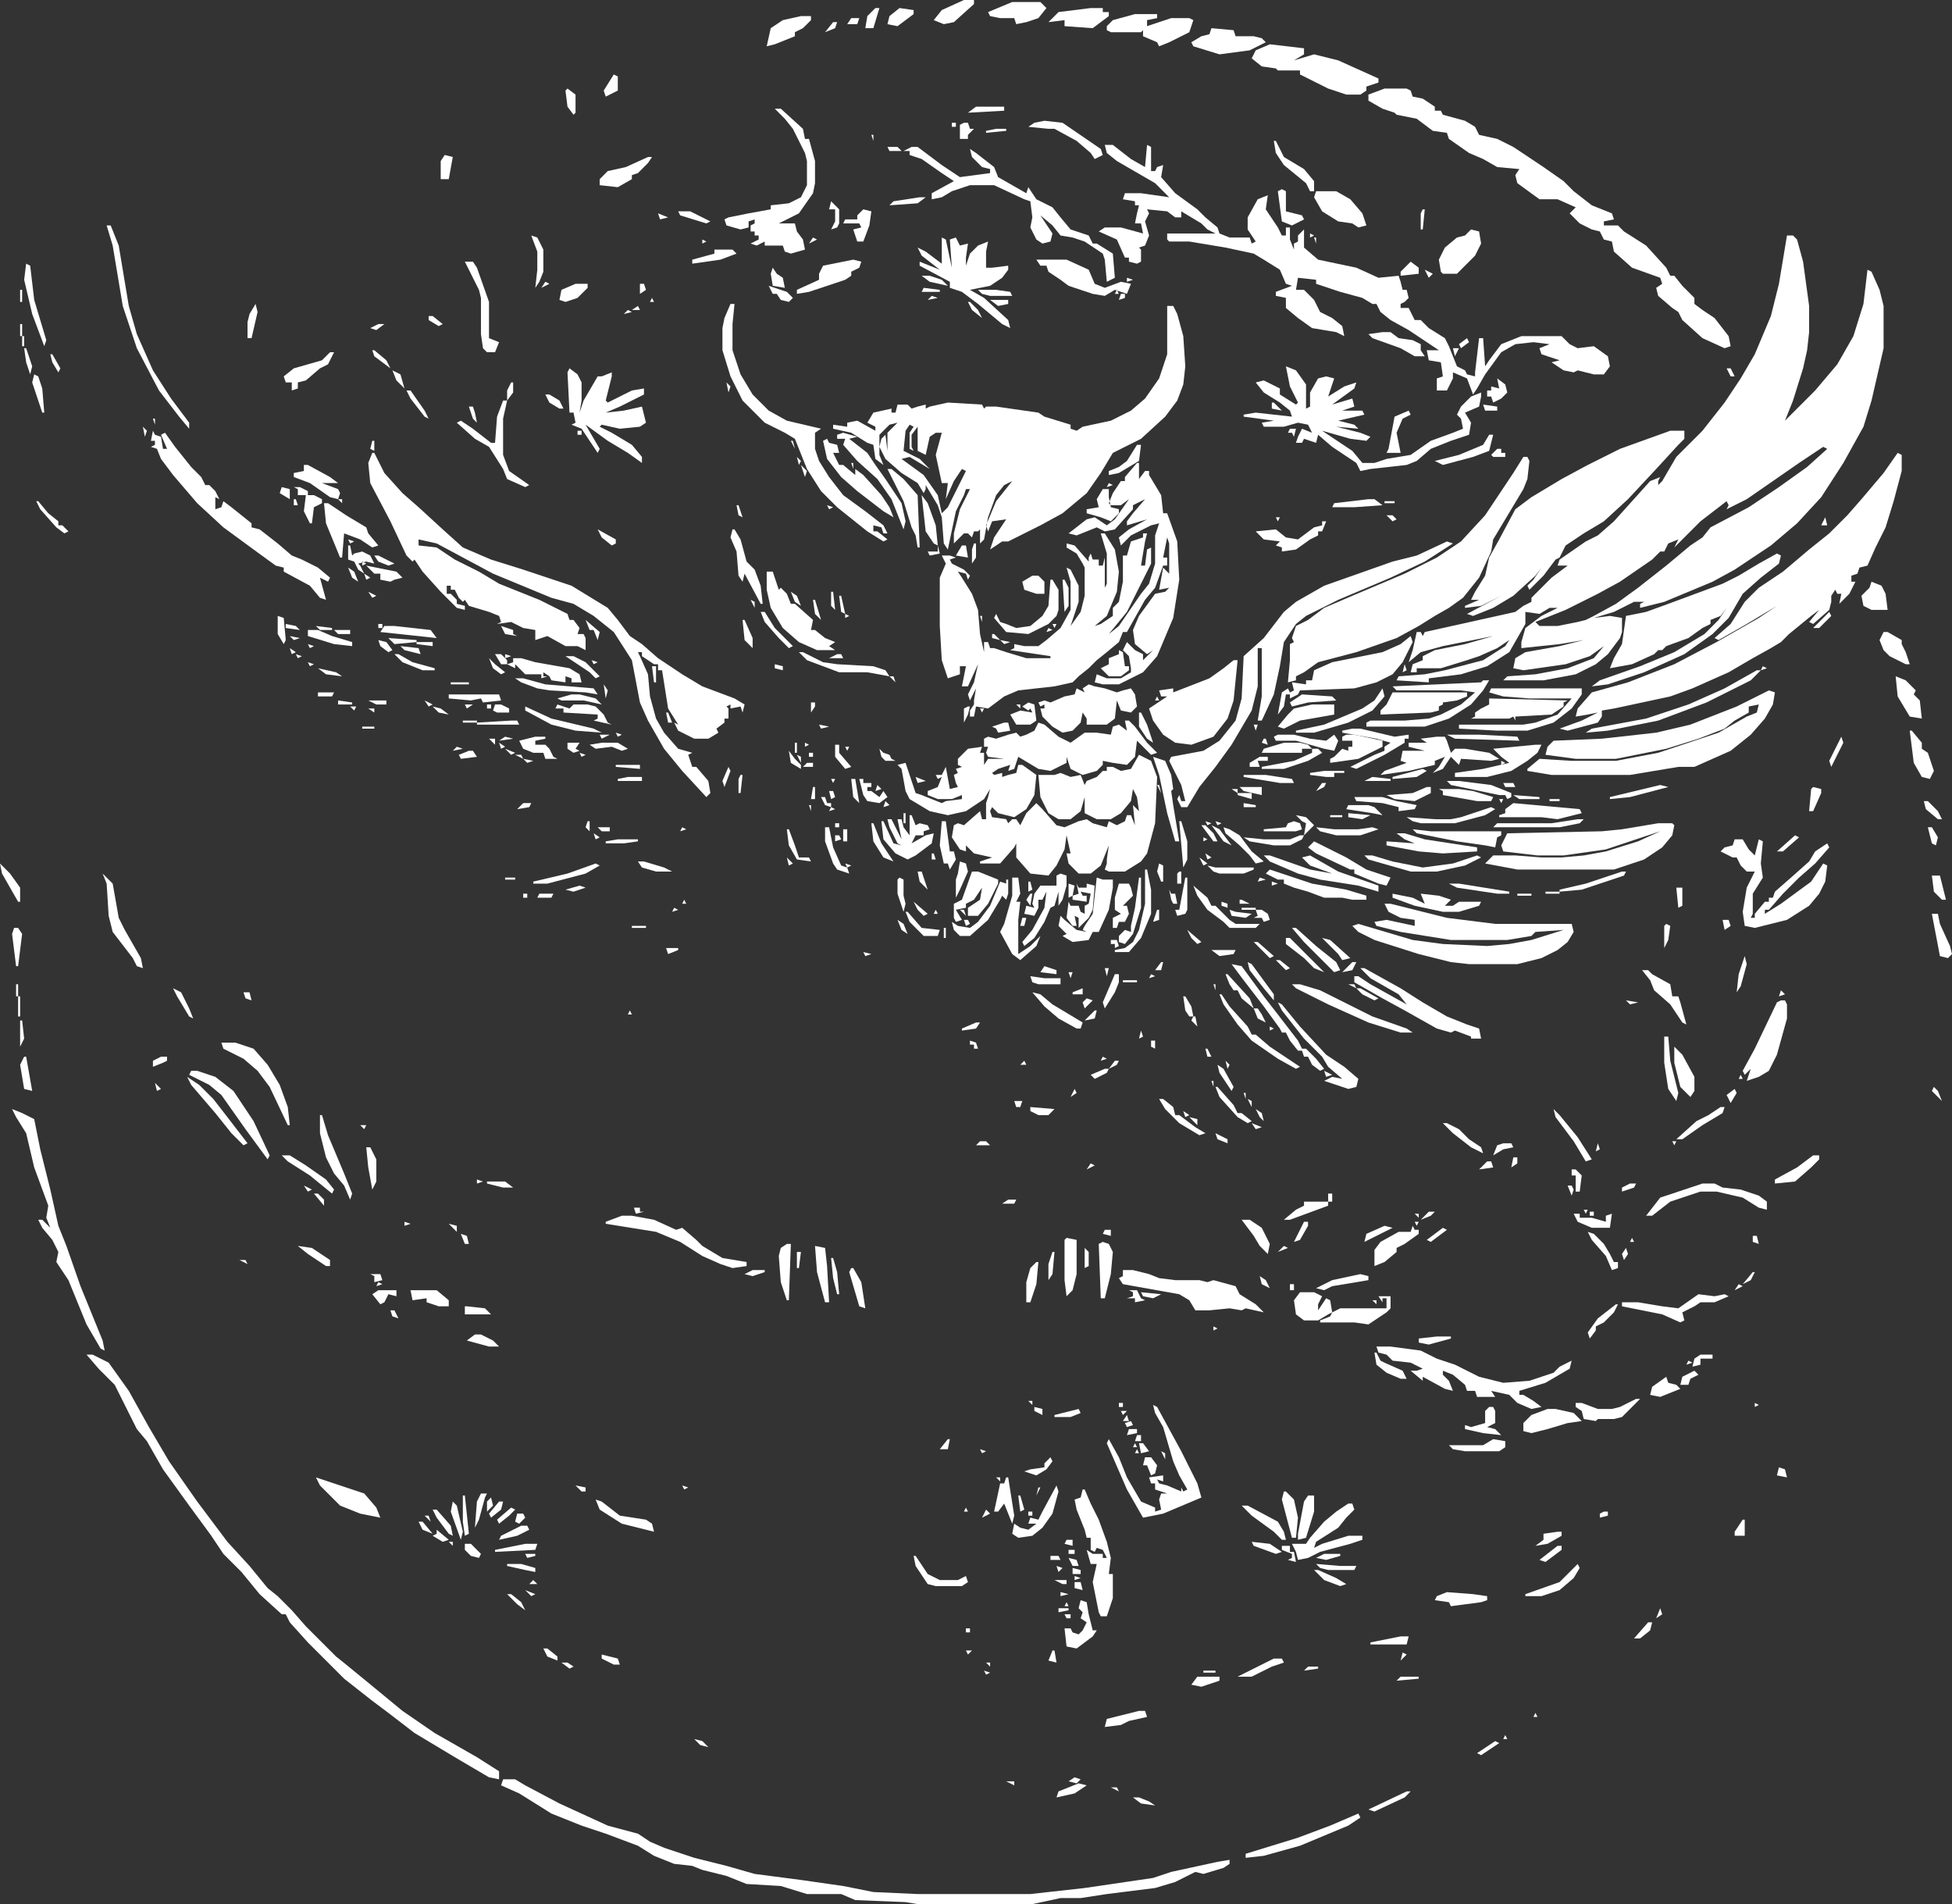 <svg id="圖層_1" data-name="圖層 1" xmlns="http://www.w3.org/2000/svg" viewBox="0 0 970 946"><rect x="0" y="0" width="970" height="946" fill="#333333" stroke="none"/><defs><style>.cls-1{fill:#fff;}</style></defs><polygon class="cls-1" points="441 396 439 393 437 396 433 393 431 393 431 391 433 391 433 389 429 389 429 387 427 387 429 395 431 398 437 399 441 396"/><polygon class="cls-1" points="451 427 455 425 463 419 464 414 460 415 453 419 455 415 459 415 459 413 462 412 461 410 457 409 455 410 453 405 452 405 452 415 449 411 448 407 446 407 448 417 443 407 441 407 442 411 446 419 448 420 444 419 439 408 438 408 439 417 445 424 451 427"/><polygon class="cls-1" points="439 401 442 400 440 398 439 401"/><polygon class="cls-1" points="433 474 429 473 430 475 433 474"/><polygon class="cls-1" points="410 647 412 647 411 629 410 620 405 619 406 632 410 647"/><polygon class="cls-1" points="430 650 428 637 424 630 423 630 422 632 427 649 430 650"/><polygon class="cls-1" points="505 360 512 360 515 358 514 350 511 349 508 351 511 353 512 352 513 354 507 353 502 355 505 360"/><polygon class="cls-1" points="507 350 505 350 507 352 507 350"/><polygon class="cls-1" points="470 398 468 399 458 395 455 394 453 388 450 379 446 380 448 382 450 393 452 397 462 403 471 405 480 403 489 397 492 392 491 396 490 399 490 407 488 407 487 403 479 410 476 409 474 410 473 416 477 422 480 423 480 420 484 424 493 426 487 428 487 429 497 429 504 421 505 419 505 426 512 434 521 435 525 430 529 422 530 415 532 424 530 424 531 429 536 434 542 434 547 430 551 420 550 427 550 429 549 432 551 433 559 433 567 428 570 424 574 409 575 386 572 378 566 375 562 382 557 383 553 381 550 381 550 383 548 383 545 386 540 388 539 390 537 385 532 386 527 384 524 385 516 385 517 396 521 404 526 407 532 407 537 403 539 396 539 404 545 407 552 407 557 404 562 398 563 392 565 396 566 403 563 400 564 410 562 405 560 405 559 408 555 410 551 408 550 411 543 409 540 407 536 408 529 411 525 410 518 402 515 399 510 404 507 410 505 407 503 407 501 409 500 407 493 406 492 403 493 401 496 404 504 406 510 402 514 395 515 385 508 380 506 380 505 384 501 385 498 386 498 384 494 385 493 384 496 382 502 380 501 383 504 382 506 376 516 382 522 383 528 380 530 379 530 376 532 382 538 385 545 383 548 380 548 378 553 379 560 380 564 376 565 368 572 375 575 374 570 369 564 361 561 358 559 358 560 363 556 360 553 361 552 365 545 364 539 364 532 369 526 366 519 360 516 359 514 363 510 365 507 366 505 364 501 365 495 367 491 366 489 367 489 371 491 371 490 374 491 376 499 377 491 377 489 380 489 378 489 374 487 374 488 371 481 372 476 377 476 380 478 381 475 382 476 384 474 385 475 389 476 391 472 392 470 381 468 385 465 385 466 387 468 386 466 391 461 393 461 395 466 397 473 397 478 395 478 397 470 398"/><polygon class="cls-1" points="482 351 481 351 479 352 479 359 481 355 482 351"/><polygon class="cls-1" points="489 352 487 352 488 354 489 352"/><polygon class="cls-1" points="496 364 502 363 501 359 499 359 493 361 495 362 496 364"/><polygon class="cls-1" points="412 253 414 252 411 251 412 253"/><polygon class="cls-1" points="412 327 419 327 418 325 416 325 412 327"/><polygon class="cls-1" points="417 296 418 304 420 305 418 296 417 296"/><polygon class="cls-1" points="413 301 415 303 414 294 413 294 413 301"/><polygon class="cls-1" points="420 307 422 306 420 305 420 307"/><polygon class="cls-1" points="389 331 385 330 385 332 389 333 389 331"/><polygon class="cls-1" points="403 400 402 400 403 403 403 400"/><polygon class="cls-1" points="405 391 404 391 403 397 405 397 405 391"/><polygon class="cls-1" points="391 426 392 430 394 429 391 426"/><polygon class="cls-1" points="391 646 392 646 393 618 391 618 388 620 387 624 388 637 391 646"/><polygon class="cls-1" points="711 354 715 353 715 351 717 350 717 349 724 348 729 346 729 344 692 344 689 350 686 353 686 355 711 354"/><polygon class="cls-1" points="634 257 635 259 636 257 634 257"/><polygon class="cls-1" points="617 347 614 358 606 368 598 373 582 376 581 378 587 390 589 398 587 398 586 395 585 397 587 401 590 401 596 391 604 381 612 370 622 353 625 341 625 322 627 322 627 346 625 358 627 358 633 345 636 331 638 319 644 310 649 306 665 298 691 287 708 279 722 270 719 269 704 276 692 279 658 291 644 299 638 304 628 317 618 326 617 347"/><polygon class="cls-1" points="534 345 529 346 522 349 519 348 516 349 517 351 519 350 519 352 517 352 518 356 523 361 528 364 533 363 537 359 538 354 540 357 540 360 550 360 554 357 555 348 557 353 562 354 565 351 564 345 562 342 558 343 555 344 549 342 544 341 541 340 538 342 539 344 535 342 534 345"/><polygon class="cls-1" points="644 273 651 268 655 266 655 264 657 264 659 259 657 259 657 261 653 262 645 268 639 267 634 263 624 264 628 268 636 269 634 271 637 272 637 274 644 273"/><polygon class="cls-1" points="663 250 662 252 673 252 687 251 683 248 680 248 663 250"/><rect class="cls-1" x="770" y="397" width="5" height="1"/><polygon class="cls-1" points="748 402 748 404 745 405 745 406 766 406 774 407 786 404 785 402 752 399 748 402"/><rect class="cls-1" x="688" y="249" width="5" height="1"/><polygon class="cls-1" points="700 369 700 371 708 373 697 373 696 378 699 379 688 383 686 385 700 383 713 380 713 378 718 376 715 381 712 384 717 382 721 376 725 380 726 377 741 378 745 377 740 374 728 372 723 372 721 374 719 368 718 366 714 366 706 367 709 369 707 369 700 369"/><rect class="cls-1" x="395" y="369" width="1" height="5"/><polygon class="cls-1" points="683 348 677 352 658 360 644 363 644 364 653 364 670 359 682 353 688 346 687 342 683 348"/><polygon class="cls-1" points="644 213 641 213 640 215 642 215 643 217 644 213"/><polygon class="cls-1" points="748 379 746 378 746 379.92 746.29 379.86 748 379"/><polygon class="cls-1" points="694 258 692 256 689 256 692 259 694 258"/><polygon class="cls-1" points="701 206 700 204 693 207 690 223 689 225 696 225 695 220 694 215 697 208 701 206"/><polygon class="cls-1" points="566 354 566 361 570 367 573 369 570 360 567 354 566 354"/><polygon class="cls-1" points="618 206 618 207 633 209 627 210 628 212 638 212 645 210 650 211 652 215 647 213 645 217 644 220 647 220 648 218 654 220 655 216 662 222 674 230 676 234 681 233 699 231 704 229 711 223 721 219 730 216 731 210 728 205 735 202 736 197 736 195 731 197 726 202 724 206 726 208 727 213 722 215 711 219 701 226 689 228 683 230 677 230 672 224 657 214 671 218 679 219 681 217 676 215 664 212 675 213 673 211 665 209 678 206 677 204 670 204 667 204 673 202 672 198 662 201 673 193 674 190 668 192 660 197 663 188 659 187 655 188 651 195 651 202 649 203 649 191 644 184 639 182 641 192 645 200 644 201 636 196 636 193 628 189 624 190 628 195 636 200 641 204 642 207 624 205 618 206"/><polygon class="cls-1" points="632 200 632 203 637 204 633 200 632 200"/><polygon class="cls-1" points="725 226 713 229 717 231 732 227 740 224 741 220 742 216 740 216 737 221 725 226"/><polygon class="cls-1" points="738 204 744 204 744 202 737 201 738 204"/><polygon class="cls-1" points="741 194 739 194 739 197 741 197 742 200 746 198 749 195 748 191 744 188 745 193 741 192 741 194"/><polygon class="cls-1" points="744 223 741 226 742 227 748 227 748 225 746 225 746 223 744 223"/><polygon class="cls-1" points="414 625 413 625 414 635 416 643 417 643 416 632 414 625"/><polygon class="cls-1" points="402 426 397 426 395 420 392 412 391 412 392 420 396 427 403 428 402 426"/><polygon class="cls-1" points="392 322 394 321 385 312 380 304 378 304 380 309 387 317 392 322"/><polygon class="cls-1" points="396 630 397 630 398 622 396 622 396 630"/><polygon class="cls-1" points="395 299 398 301 396 296 393 294 395 299"/><polygon class="cls-1" points="692 444 692 446 703 450 717 453 725 453 735 450 736 448 725 448 722 450 718 450 721 447 715 445 706 444 708 449 702 446 692 444"/><polygon class="cls-1" points="393 219 395 223 394 219 393 219"/><polygon class="cls-1" points="398 376 396 375 398 379 398 376"/><polygon class="cls-1" points="370 633 374 634 380 632 380 631 374 631 370 633"/><polygon class="cls-1" points="420 429 421 431 423 430 420 429"/><polygon class="cls-1" points="400 237 401 234 398 231 400 237"/><polygon class="cls-1" points="375 302 375 299 373 298 375 302"/><polygon class="cls-1" points="421 431 418 430 414 421 412 411 410 411 410 418 414 429 416 432 422 434 421 431"/><polygon class="cls-1" points="492 826 490 826 492 828 492 826"/><polygon class="cls-1" points="547 803 550 803 553 794 553 782 551 782 552 774 550 766 546 755 542 747 539 740 538 740 537 744 534 745 535 750 539 760 540 764 542 764 542 770 544 771 545 769 548 770 550 774 548 774 548 772 543 772 540 770 542 777 545 777 543 786 546 801 547 803"/><polygon class="cls-1" points="490 832 492 831 489 830 490 832"/><polygon class="cls-1" points="561 855 570 853 569 850 566 850 550 854 549 858 557 857 561 855"/><polygon class="cls-1" points="438 419 434 409 433 409 434 418 439 426 444 428 438 419"/><polygon class="cls-1" points="556 890 555 888 552 888 556 890"/><polygon class="cls-1" points="490 567 487 567 485 569 492 569 490 567"/><polygon class="cls-1" points="490 750 488 754 492 752 490 750"/><polygon class="cls-1" points="486 521 485 518 482 517 482 519 484 519 484 521 486 521"/><polygon class="cls-1" points="487 720 488 722 490 721 487 720"/><polygon class="cls-1" points="397 231 398 229 396 227 397 231"/><polygon class="cls-1" points="420 371 421 373 422 371 420 371"/><polygon class="cls-1" points="408 362 412 361 407 360 408 362"/><polygon class="cls-1" points="417 415 415 415 415 418 418 417 417 415"/><polygon class="cls-1" points="414 389 415 387 413 387 414 389"/><polygon class="cls-1" points="413 397 415 396 414 393 412 393 413 397"/><rect class="cls-1" x="415" y="409" width="2" height="2"/><polygon class="cls-1" points="398 382 398 380 395 377 392 373 393 379 398 382"/><polygon class="cls-1" points="405 349 403 349 403 354 405 351 405 349"/><rect class="cls-1" x="402" y="374" width="2" height="2"/><polygon class="cls-1" points="391 295 388 292 387 293 384 284 381 284 381 293 383 302 389 312 397 319 406 323 415 323 412 321 415 319 410 317 405 313 403 313 404 308 395 300 393 300 391 295"/><polygon class="cls-1" points="404 379 401 379 399 381 404 381 404 379"/><polygon class="cls-1" points="400 369 400 371 402 370 400 369"/><polygon class="cls-1" points="444 336 442 336 445 339 444 336"/><polygon class="cls-1" points="434 331 416 330 409 329 399 324 397 324 401 328 417 334 431 334 442 336 440 333 434 331"/><polygon class="cls-1" points="415 402 413 401 412 403 415 402"/><polygon class="cls-1" points="436 390 435 393 438 392 436 390"/><polygon class="cls-1" points="408 308 405 298 404 298 405 305 408 308"/><polygon class="cls-1" points="440 378 445 378 443 377 442 375 439 374 437 372 438 376 440 378"/><polygon class="cls-1" points="417 374 417 370 415 370 415 376 420 382 423 381 417 374"/><polygon class="cls-1" points="411 399 410 396 408 396 410 400 413 401 413 399 411 399"/><rect class="cls-1" x="419" y="412" width="2" height="6"/><polygon class="cls-1" points="426 393 425 387 423 387 424 396 427 399 426 393"/><polygon class="cls-1" points="667 483 672 482 674 478 672 478 667 483"/><polygon class="cls-1" points="600 410 602 409 599 408 600 410"/><polygon class="cls-1" points="602 426 599 424 600 427 602 426"/><polygon class="cls-1" points="597 410 603 418 605 418 603 414 599 410 597 410"/><polygon class="cls-1" points="608 411 609 414 616 420 621 425 624 429 628 428 622 423 616 415 611 412 608 411"/><polygon class="cls-1" points="629 437 626 436 625 438 629 437"/><polygon class="cls-1" points="669 402 682 404 687 405 683 401 680 400 670 400 669 402"/><polygon class="cls-1" points="598 418 600 417 598 416 598 418"/><polygon class="cls-1" points="618 393 627 395 627 391 616 391 618 393"/><polygon class="cls-1" points="619 456 622 454 614 453 611 452 612 455 619 456"/><polygon class="cls-1" points="616 447 616 449 621 449 617 447 616 447"/><polygon class="cls-1" points="598 430 600 429 596 426 598 430"/><polygon class="cls-1" points="618 399 618 401 624 401 624 400 618 399"/><polygon class="cls-1" points="651 384 651 385 659 386 663 386 663 384 668 384 668 383 658 383 651 384"/><rect class="cls-1" x="661" y="405" width="6" height="1"/><polygon class="cls-1" points="657 389 654 393 658 391 659 389 657 389"/><polygon class="cls-1" points="618 386 636 389 643 389 642 387 629 385 618 385 618 386"/><polygon class="cls-1" points="677 407 681 405 670 404 670 406 677 407"/><polygon class="cls-1" points="654 411 656 413 664 415 676 415 685 412 682 411 675 412 663 412 654 411"/><polygon class="cls-1" points="649 406 644 405 647 408 649 409 648 415 653 410 649 406"/><polygon class="cls-1" points="644 461 642 461 648 468 663 483 666 482 664 478 654 470 644 461"/><polygon class="cls-1" points="647 412 646 409 643 408 640 409 639 411 628 412 628 413 644 413 647 412"/><polygon class="cls-1" points="621 418 633 420 641 420 647 417 648 415 646 415 641 417 628 417 618 416 621 418"/><polygon class="cls-1" points="623 468 628 473 631 476 633 475 625 468 623 468"/><polygon class="cls-1" points="679 447 679 445 669 442 652 439 631 432 629 434 635 437 638 437 638 439 643 441 650 443 658 446 667 446 672 447 679 447"/><polygon class="cls-1" points="587 721 575 699 573 698 574 702 578 709 583 726 586 733 590 740 588 741 587 739 587 741 580 738 576 737 575 735 578 736 578 733 571 734 572 737 574 737 574 740 580 742 577 742 576 745 577 750 574 751 574 749 567 746 560 734 556 724 551 715 550 717 560 740 568 754 578 752 597 744 595 737 587 721"/><polygon class="cls-1" points="683 497 685 496 676 491 674 491 677 494 683 497"/><polygon class="cls-1" points="638 619 635 622 640 620 638 619"/><polygon class="cls-1" points="662 639 680 636 680 634 676 633 662 636 654 640 658 641 662 639"/><polygon class="cls-1" points="670 489 674 491 673 489 670 489"/><polygon class="cls-1" points="755 397 765 397 765 396 752 395 755 397"/><polygon class="cls-1" points="747 389 748 391 753 391 752 389 747 389"/><polygon class="cls-1" points="785 409 787 407 784 407 771 409 744 409 742 411 775 411 785 409"/><polygon class="cls-1" points="685 440 665 433 651 425 647 426 651 430 662 434 651 432 631 425 628 425 631 428 645 434 656 437 675 440 685 443 685 440"/><polygon class="cls-1" points="743 421 744 416 746 415 746 413 711 413 702 412 704 414 724 418 738 420 743 421"/><polygon class="cls-1" points="670 541 674 540 675 536 668 530 659 524 646 510 637 499 635 498 637 502 648 516 657 525 660 530 667 536 662 535 658 537 670 541"/><polygon class="cls-1" points="632 440 635 439 632 438 632 440"/><polygon class="cls-1" points="667 477 671 476 661 467 657 466 662 471 665 474 667 477"/><polygon class="cls-1" points="658 532 659 535 662 534 658 532"/><polygon class="cls-1" points="609 484 611 489 613 492 615 492 617 496 623 501 621 496 610 484 609 484"/><polygon class="cls-1" points="639 466 639 469 648 476 653 481 658 483 653 478 641 466 639 466"/><polygon class="cls-1" points="634 477 639 482 641 481 636 477 634 477"/><polygon class="cls-1" points="629 508 627 504 625 501 623 501 625 506 629 508"/><polygon class="cls-1" points="633 511 631 510 631 512 633 511"/><polygon class="cls-1" points="612 479 618 487 628 500 636 511 637 513 639 513 641 517 645 522 647 522 648 525 650 525 652 529 656 532 658 531 654 526 649 521 647 521 645 517 635 504 628 495 617 480 612 479"/><polygon class="cls-1" points="620 478 621 482 628 491 633 497 633 494 622 479 620 478"/><rect class="cls-1" x="617" y="451" width="7" height="1"/><rect class="cls-1" x="641" y="638" width="2" height="3"/><polygon class="cls-1" points="644 531 646 530 631 520 624 514 622 514 620 510 611 500 607 494 606 494 608 499 615 509 622 517 635 526 644 531"/><polygon class="cls-1" points="660 597 648 597 648 599 644 601 638 606 641 606 660 599 660 597"/><polygon class="cls-1" points="646 616 650 609 650 607 648 607 643 617 646 616"/><polygon class="cls-1" points="624 561 627 560 622 558 624 561"/><polygon class="cls-1" points="619 543 618 543 619 546 619 543"/><polygon class="cls-1" points="609 527 610 531 611 529 609 527"/><polygon class="cls-1" points="605 529 606 533 612 542 613 540 608 531 605 529"/><polygon class="cls-1" points="622 550 622 547 620 546 622 550"/><polygon class="cls-1" points="674 398 687 399 695 401 695 403 703 402 704 400 694 398 687 396 673 396 674 398"/><polygon class="cls-1" points="627 553 624 551 626 555 628 557 627 553"/><polygon class="cls-1" points="722 429 707 431 692 428 682 425 678 425 680 427 701 433 714 433 728 430 736 426 734 425 722 429"/><polygon class="cls-1" points="675 485 673 485 673 488 687 496 698 502 714 511 721 513 723 512 731 515 731 516 736 516 735 511 729 509 719 505 707 498 696 491 678 481 676 481 681 486 695 494 699 499 681 489 675 485"/><polygon class="cls-1" points="719 611 717 610 709 616 711 617 719 611"/><polygon class="cls-1" points="684 646 682 646 684 648 684 646"/><polygon class="cls-1" points="710 602 706 606 711 604 713 602 710 602"/><polygon class="cls-1" points="750 444 750 443 725 439 720 439 724 441 744 444 750 444"/><polygon class="cls-1" points="691 436 679 432 669 426 663 423 653 418 650 421 654 424 671 432 673 432 673 434 685 439 689 440 691 436"/><polygon class="cls-1" points="702 513 699 511 682 505 666 497 656 492 646 489 642 489 644 491 660 499 680 508 696 513 702 513"/><polygon class="cls-1" points="688 609 679 613 678 617 682 615 692 610 688 609"/><polygon class="cls-1" points="705 603 703 603 705 605 705 603"/><polygon class="cls-1" points="704 609 705 607 703 607 704 609"/><rect class="cls-1" x="660" y="593" width="2" height="4"/><polygon class="cls-1" points="749 397 751 396 751 394 741 390 725 388 719 388 721 390 745 395 748 395 749 397"/><polygon class="cls-1" points="746 399 747 397 745 397 746 399"/><polygon class="cls-1" points="709 383 707 382 692 386 692 387 704 386 709 383"/><polygon class="cls-1" points="693 397 703 398 711 394 711 391 709 391 702 394 689 395 693 397"/><polygon class="cls-1" points="634 368 644 368 658 372 663 373 665 368 663 365 659 368 651 367 643 365 635 365 633 366 634 368"/><polygon class="cls-1" points="699 406 702 408 706 409 723 409 738 405 743 402 741 401 726 406 721 407 713 407 699 406"/><polygon class="cls-1" points="689 420 705 423 717 424 734 423 734 421 708 417 698 414 694 414 698 417 703 419 689 418 689 420"/><polygon class="cls-1" points="717 393 717 395 734 398 741 398 742 396 732 393 725 392 715 392 717 393"/><polygon class="cls-1" points="678 388 691 388 691 387 682 386 678 388"/><polygon class="cls-1" points="629 367 628 367 627 369 630 370 629 367"/><polygon class="cls-1" points="610 451 610 449 607 448 607 450 610 451"/><polygon class="cls-1" points="604 408 605 410 607 409 604 408"/><polygon class="cls-1" points="608 418 612 420 606 412 602 410 608 418"/><polygon class="cls-1" points="623 432 623 431 604 431 600 430 603 433 606 434 618 434 623 432"/><polygon class="cls-1" points="627 456 628 458 631 457 630 454 627 452 624 452 625 455 623 456 627 456"/><polygon class="cls-1" points="622 397 622 394 615 394 615 395 622 397"/><polygon class="cls-1" points="647 374 647 372 652 372 650 370 646 369 638 369 628 372 627 374 647 374"/><polygon class="cls-1" points="643 378 627 381 627 382 638 382 650 378 657 374 655 372 652 372 652 374 643 378"/><polygon class="cls-1" points="623 360 624 363 625 360 623 360"/><polygon class="cls-1" points="621 381 626 381 625 378 630 378 630 376 626 376 621 379 621 381"/><polygon class="cls-1" points="612 392 615 394 615 392 612 392"/><polygon class="cls-1" points="702 169 695 168 691 165 687 165 680 166 682 168 696 173 703 177 708 177 706 174 706 171 702 169"/><polygon class="cls-1" points="883 733 888 734 887 730 884 729 883 733"/><polygon class="cls-1" points="872 697 872 699 874 698 872 697"/><polygon class="cls-1" points="864 638 862 641 866 639 864 638"/><polygon class="cls-1" points="862 763 867 763 867 755 866 755 862 761 862 763"/><polygon class="cls-1" points="873 614 871 614 871 617 874 618 873 614"/><polygon class="cls-1" points="833 688 829 687 828 684 821 689 820 693 825 694 835 690 833 688"/><polygon class="cls-1" points="839 676 838 678 841 677 839 676"/><polygon class="cls-1" points="859 644 857 643 852 644 844 643 834 650 826 649 814 647 806 647 806 649 826 653 835 657 837 656 836 652 842 649 845 647 852 647 859 644"/><polygon class="cls-1" points="835 688 839 688 840 685 844 683 842 681 836 684 835 688"/><polygon class="cls-1" points="845 675 851 675 851 673 845 673 842 675 841 679 845 678 845 675"/><polygon class="cls-1" points="878 601 878 597 874 594 865 591 856 590 852 588 846 588 825 595 818 604 821 604 830 597 845 592 853 592 866 595 874 600 878 601"/><polygon class="cls-1" points="872 632 871 632 866 638 870 636 872 632"/><polygon class="cls-1" points="958 398 956 398 957 402 963 407 965 407 963 403 958 398"/><polygon class="cls-1" points="963 416 960 411 958 411 960 419 962 420 963 416"/><polygon class="cls-1" points="955 372 955 369 950 363 949 363 951 379 955 386 959 387 961 383 958 374 955 372"/><polygon class="cls-1" points="947 338 942 336 943 346 949 356 955 357 954 348 951 345 952 343 947 338"/><polygon class="cls-1" points="965 447 967 447 964 435 960 435 961 443 965 447"/><polygon class="cls-1" points="879 452 886 444 894 436 902 429 909 421 908 419 902 423 899 428 890 436 882 443 881 446 879 446 879 448 877 448 872 454 872 456 870 456 871 454 871 444 876 436 875 429 876 418 874 417 872 425 869 422 866 417 862 417 861 420 857 421 855 423 861 426 863 426 865 430 868 433 872 433 868 441 866 453 867 460 872 461 888 457 899 450 904 444 907 438 908 430 906 429 900 438 885 449 877 454 877 452 879 452"/><polygon class="cls-1" points="900 580 904 576 904 574 901 574 893 580 882 586 882 588 892 587 900 580"/><polygon class="cls-1" points="592 837 597 838 606 835 606 833 595 833 592 837"/><polygon class="cls-1" points="930 303 938 303 937 295 935 291 930 289 929 292 925 296 926 301 930 303"/><polygon class="cls-1" points="945 320 945 318 938 314 936 314 934 318 936 323 939 326 947 330 949 330 947 324 945 320"/><polygon class="cls-1" points="748 862 747 864 749 864 748 862"/><polygon class="cls-1" points="72 217 73 214 71 212 72 217"/><polygon class="cls-1" points="54 677 46 673 43 673 49 680 57 688 64 702 68 710 73 716 81 730 94 748 105 763 111 772 120 781 129 792 140 802 142 802 144 806 153 816 171 834 185 845 193 851 206 861 226 873 243 883 248 884 248 880 237 873 216 861 200 850 183 836 172 827 167 823 162 818 152 808 145 800 138 793 133 789 124 778 113 766 98 746 84 726 74 709 64 691 54 677"/><polygon class="cls-1" points="83 527 83 525 80 525 76 527 76 530 81 528 83 527"/><polygon class="cls-1" points="754 697 761 700 766 699 762 696 757 693 755 693 755 691 768 687 780 680 781 676 775 679 772 682 760 686 747 687 735 684 723 678 714 675 706 671 691 669 684 669 685 672 689 673 692 676 701 677 707 680 704 681 701 681 707 686 707 684 718 690 722 691 720 686 717 683 717 681 722 683 728 688 729 691 733 691 734 694 743 694 741 691 750 693 754 697"/><path class="cls-1" d="M926.63,199l2-9,1-9V168l-3-22-3-11-2-2h-3l-4,24-4,16-8,19-7,12-8,12-11,14-13,13-7,12-2,2v-2l1-2-5,2-9,10-9,10-8,7-6,3-13,9-1,3h5l-8,6-10,10v2l-4,2-4,3-27,6-18,4-1,2-1-2h-2l-2,9-2,6,6-5,11-3,20-4,5-1-14,4-15,3-6,3v2l-5,2-1,4h3v-2h12l13-4,6-2,9-4,6-4-2,3-11,7-19,5-10,2-13,1-1,2,16,1v-2l16-2,13-4,11-7,8-14v-6l7,1,5-3h4l-8,4-8,6-2,7v3l19-2,12-2-12,3-17,3-5,3-1,5,5,1,21-3,12-4,7-5-5,6-13,5-16,3-14,1-2,2h20l16-3,10-5,6-5,6-8,1-3v-7l-6-1-8,1,10-3,10-5h5l-2,1v2l12-3,24-10,11-6,18-12,13-11,12-13,11-17,10-18,4-13,6-26V168l-2-8-4-9-2-1-2,17-5,16-8,14-11,13-15,15,4-10Zm-2,47,12-8,2,1-10,9-14,10-15,10-19,10-4,5-6,4-12,10-14,11-11,8-11,6-4,2-4,1-10,2h-9l-2-2,15-6,16-8,11-6,16-11,4-4h2l2-4,5-2-2,4,13-13,13-10,1,2-1,2,10-5,13-9Z" transform="translate(-30.63 -16)"/><polygon class="cls-1" points="743 701 742 699 740 699 738 701 738 707 731 709 728 708 728 710 737 712 746 713 743 710 739 709 743 707 743 701"/><polygon class="cls-1" points="153 316 166 320 175 321 175 319 165 316 158 313 153 313 153 316"/><polygon class="cls-1" points="142 318 141 307 138 306 138 315 141 320 142 318"/><polygon class="cls-1" points="165 313 165 312 157 311 159 313 165 313"/><polygon class="cls-1" points="124 493 121 493 122 496 125 497 124 493"/><polygon class="cls-1" points="110 518 111 521 121 526 128 532 134 540 143 559 144 559 143 550 139 539 133 529 126 521 117 518 110 518"/><polygon class="cls-1" points="745 866 743 865 734 871 736 872 745 866"/><polygon class="cls-1" points="764 853 763 851 762 853 764 853"/><polygon class="cls-1" points="776 761 774 761 767 762 767 765 763 768 769 767 776 763 776 761"/><polygon class="cls-1" points="775 790 782 784 785 779 784 777 775 786 758 792 758 793 766 793 775 790"/><polygon class="cls-1" points="795 754 799 753 799 751 797 751 795 752 795 754"/><polygon class="cls-1" points="806 704 811 699 815 695 813 695 805 699 801 700 794 700 786 697 783 697 783 699 786 701 787 705 793 706 794 705 802 705 806 704"/><polygon class="cls-1" points="739 793 732 792 719 791 714 793 713 795 720 796 721 798 736 796 739 795 739 793"/><polygon class="cls-1" points="768 776 776 770 776 768 774 768 765 775 768 776"/><polygon class="cls-1" points="748 719 748 716 742 715 737 718 720 718 722 720 728 721 745 721 748 719"/><polygon class="cls-1" points="823 804 826 802 825 799 823 804"/><polygon class="cls-1" points="782 702 773 700 769 700 761 703 757 707 757 711 761 712 769 710 779 707 786 706 782 702"/><polygon class="cls-1" points="80 541 77 538 78 542 80 541"/><polygon class="cls-1" points="233 202 235 208 237 210 236 205 235 202 233 202"/><polygon class="cls-1" points="211 207 213 208 211 204 204 194 202 194 204 198 211 207"/><polygon class="cls-1" points="225 78 221 77 219 80 219 89 223 89 225 78"/><polygon class="cls-1" points="213 157 213 159 218 162 220 161 215 157 213 157"/><polygon class="cls-1" points="195 184 197 189 201 193 199 186 195 184"/><polygon class="cls-1" points="237 133 235 130 231 130 233 134 238 144 239 148 239 166 240 173 242 175 246 175 248 170 243 168 243 150 237 133"/><polygon class="cls-1" points="286 56 286 47 282 44 281 45 282 53 285 57 286 56"/><polygon class="cls-1" points="298 92 307 93 314 89 314 87 317 86 322 81 324 78 322 78 311 83 302 85 298 89 298 92"/><polygon class="cls-1" points="307 38 305 37 300 45 301 48 307 45 307 38"/><polygon class="cls-1" points="278 149 281 150 287 148 292 143 292 141 286 141 279 144 278 149"/><polygon class="cls-1" points="255 190 254 190 252 194 252 199 255 195 255 190"/><polygon class="cls-1" points="227 210 236 218 243 222 250 233 252 238 261 242 263 241 253 234 250 226 250 208 252 199 250 199 247 207 246 220 244 220 235 213 229 209 227 210"/><polygon class="cls-1" points="707 49 702 48 701 45 699 44 688 44 680 47 680 50 687 54 693 56 694 57 704 59 712 65 719 66 720 69 730 76 737 79 744 83 755 84 753 87 754 91 765 99 774 99 783 103 780 106 785 111 791 114 795 115 797 119 801 120 802 125 811 133 825 138 826 141 823 143 824 147 831 153 834 155 836 159 846 168 857 173 860 172 859 167 852 158 846 154 842 151 842 148 838 144 836 142 832 137 830 137 828 133 818 122 807 115 804 112 797 112 797 110 802 109 801 106 791 102 782 95 777 90 767 83 752 73 744 69 735 67 733 63 728 60 717 57 716 55 713 55 713 53 707 49"/><polygon class="cls-1" points="87 222 82 215 80 216 83 223 81 223 80 217 77 216 76 214 75 219 77 219 77 221 75 222 78 223 80 228 86 236 98 250 111 262 126 273 137 281 141 282 141 284 154 291 159 297 162 298 159 287 163 289 164 287 158 282 150 278 145 276 138 270 129 263 125 262 125 260 115 252 111 249 110 252 107 253 107 247 109 248 107 244 104 241 102 241 100 237 95 232 87 222"/><rect class="cls-1" x="10" y="144" width="1" height="6"/><rect class="cls-1" x="11" y="167" width="1" height="5"/><rect class="cls-1" x="10" y="161" width="1" height="6"/><polygon class="cls-1" points="124 156 123 160 123 168 125 168 128 155 127 151 124 156"/><polygon class="cls-1" points="186 224 186 219 185 219 184 223 186 224"/><polygon class="cls-1" points="185 174 186 177 194 183 192 179 186 174 185 174"/><polygon class="cls-1" points="184 163 187 164 191 161 188 161 184 163"/><polygon class="cls-1" points="170 248 168 248 170 250 170 248"/><polygon class="cls-1" points="184 240 194 259 202 276 205 279 206 278 210 284 219 294 227 302 231 303 231 301 227 300 227 298 224 295 222 295 222 291 224 291 224 293 226 293 228 297 230 299 231 298 233 301 243 304 248 306 249 309 247 310 254 309 260 312 266 313 266 318 272 316 281 321 287 321 291 323 291 317 290 315 287 315 288 312 285 308 283 308 282 305 268 298 248 290 238 284 226 278 217 272 208 271 208 268 217 270 245 285 274 297 285 300 295 306 305 314 314 328 318 349 322 358 330 372 339 383 351 396 353 394 352 388 346 381 344 381 342 375 344 374 337 372 330 364 326 357 323 346 322 335 318 326 317 324 319 324 319 326 325 330 327 330 327 333 329 333 332 352 337 360 335 359 337 363 345 367 352 367 357 364 356 362 360 359 360 357 362 357 362 352 361 351 363 350 363 352 368 351 369 354 370 350 365 347 349 341 339 335 327 327 319 320 313 316 307 308 302 302 284 291 260 283 244 278 230 272 220 263 208 252 200 245 191 235 186 225 185 225 183 230 184 240"/><polygon class="cls-1" points="410 16 415 14 416 11 414 11 410 16"/><polygon class="cls-1" points="407 136 407 139 396 144 396 146 402 145 420 139 423 137 423 135 427 133 428 130 424 129 409 132 407 136"/><polygon class="cls-1" points="419 111 427 111 428 113 424 114 426 120 429 120 432 112 433 105 429 104 426 107 426 109 420 109 419 111"/><polygon class="cls-1" points="395 18 395 16 399 14 403 10 403 8 398 8 389 10 383 14 381 23 385 22 395 18"/><polygon class="cls-1" points="413 114 416 113 417 111 417 104 413 100 412 104 415 104 415 110 413 114"/><polygon class="cls-1" points="325 150 324 148 323 150 325 150"/><polygon class="cls-1" points="362 108 360 109 361 112 368 114 372 113 372 110 375 109 375 111 373 112 373 115 375 115 375 117 377 117 377 119 373 121 376 122 380 120 380 122 389 122 390 125 393 126 400 124 399 119 396 115 395 111 387 111 397 106 404 96 405 91 405 80 402 69 400 69 399 64 388 54 385 54 390 59 394 64 400 76 401 80 401 92 398 98 392 101 383 102 383 104 372 106 362 108"/><polygon class="cls-1" points="575 9 575 7 564 7 553 10 550 13 550 15 552 16 567 16 568 15 568 18 575 21 576 23 581 21 591 16 593 10 591 9 582 9 570 13 570 10 575 9"/><polygon class="cls-1" points="648 24 631 22 624 25 622 29 627 33 634 34 635 35 646 35 646 37 660 44 669 47 676 47 679 45 679 43 685 41 685 39 665 30 653 27 643 30 648 27 648 24"/><polygon class="cls-1" points="542 4 526 6 521 11 529 10 529 13 543 14 551 8 551 6 548 6 548 4 542 4"/><polygon class="cls-1" points="427 9 423 9 421 12 426 12 427 9"/><polygon class="cls-1" points="290 199 288 205 289 199 289 190 287 186 283 183 282 185 283 205 285 205 286 210 284 211 289 213 297 225 298 223 291 211 302 219 312 225 319 230 319 227 314 221 304 215 298 212 299 211 308 213 318 212 321 210 319 202 310 204 301 205 308 202 320 196 320 193 314 194 302 200 301 199 304 187 304 185 299 187 297 187 290 199"/><polygon class="cls-1" points="317 152 314 154 318 154 317 152"/><polygon class="cls-1" points="327 106 328 109 332 108 327 106"/><polygon class="cls-1" points="299 267 304 271 306 270 306 268 297 263 299 267"/><polygon class="cls-1" points="314 155 312 154 310 156 314 155"/><polygon class="cls-1" points="318 146 321 144 320 141 318 141 318 146"/><polygon class="cls-1" points="269 143 273 141 271 140 269 143"/><polygon class="cls-1" points="264 117 267 125 267 134 266 143 268 140 270 135 270 124 267 118 264 117"/><polygon class="cls-1" points="273 196 271 196 273 200 278 203 280 203 278 199 273 196"/><rect class="cls-1" x="287" y="214" width="2" height="2"/><polygon class="cls-1" points="936 235 925 248 918 256 909 265 899 273 886 284 874 292 867 299 860 310 852 317 854 318 868 310 883 301 874 307 853 319 832 330 809 339 791 344 784 352 783 356 789 355 794 354 786 358 775 362 779 363 794 359 796 356 796 353 802 352 830 346 841 342 859 334 871 327 880 322 885 319 889 315 900 306 904 303 899 309 901 310 909 303 910 299 910 296 912 293 913 295 915 295 914 300 919 295 922 289 920 289 920 286 923 285 924 282 928 281 932 272 937 262 941 249 945 234 945 226 943 225 936 235"/><polygon class="cls-1" points="726 173 730 170 729 168 725 171 726 173"/><polygon class="cls-1" points="701 316 696 320 687 324 662 329 653 333 652 338 649 338 649 340 642 339 643 343 641 344 640 342 637 344 635 355 638 351 639 345 641 345 641 347 645 345 646 343 673 342 684 339 692 335 697 329 702 319 701 316"/><polygon class="cls-1" points="699 333 698 330 697 334 699 333"/><polygon class="cls-1" points="759 291 760 293 767 286 773 278 775 277 778 271 787 265 797 259 809 248 823 233 834 221 837 218 837 214 830 214 805 223 789 231 776 238 761 247 753 253 745 268 740 277 738 286 733 294 731 298 735 298 728 301 728 302 736 301 746 296 729 305 732 306 742 302 752 296 763 286 766 282 762 288 759 291"/><polygon class="cls-1" points="723 177 725 173 722 173 723 177"/><polygon class="cls-1" points="769 371 768 375 783 377 803 377 828 372 844 367 857 362 862 358 869 354 869 351 874 350 873 354 868 356 854 364 824 374 803 378 781 378 765 377 759 382 759 383 771 385 810 385 834 381 842 381 860 373 870 365 877 357 881 350 882 344 879 343 863 351 840 360 823 364 796 367 772 368 769 371"/><polygon class="cls-1" points="863 543 862 541 858 544 860 548 863 543"/><polygon class="cls-1" points="849 554 843 557 833 566 836 566 846 559 856 553 857 550 855 550 849 554"/><polygon class="cls-1" points="876 331 875 333 878 332 876 331"/><polygon class="cls-1" points="856 457 857 462 860 460 859 457 856 457"/><polygon class="cls-1" points="824 358 848 349 870 338 875 333 873 333 857 342 839 350 818 357 791 362 788 364 799 363 824 358"/><polygon class="cls-1" points="654 118 653 118 654 121 654 118"/><polygon class="cls-1" points="665 110 672 111 675 113 679 112 677 106 671 99 664 95 654 95 653 98 657 105 665 110"/><polygon class="cls-1" points="651 118 653 117 651 116 651 118"/><polygon class="cls-1" points="834 543 830 527 829 515 827 515 827 528 829 541 833 547 834 543"/><polygon class="cls-1" points="560 138 560 140 563 139 560 138"/><polygon class="cls-1" points="638 78 634 70 633 70 634 76 638 82 649 91 651 95 653 95 653 90 648 84 638 78"/><polygon class="cls-1" points="712 136 708 134 710 138 712 136"/><polygon class="cls-1" points="637 94 635 95 637 110 642 112 648 109 647 107 639 105 639 95 637 94"/><polygon class="cls-1" points="180 281 182 280 180.67 279.33 180 279.5 180 281"/><polygon class="cls-1" points="736 121 735 115 731 114 728 117 724 118 718 123 715 129 716 135 717 136 724 136 733 127 736 121"/><polygon class="cls-1" points="705 133 701 130 696 135 696 137 705 136 705 133"/><polygon class="cls-1" points="566 516 568 515 567 512 566 516"/><polygon class="cls-1" points="637 768 637 770 642 772 642 774 640 775 644 776 643 771 641 771 641 768 637 768"/><polygon class="cls-1" points="572 484 571 486 574 485 572 484"/><polygon class="cls-1" points="639 765 638 761 635 756 620 748 617 748 622 753 633 761 637 765 639 765"/><polygon class="cls-1" points="622 766 623 768 634 772 637 771 631 767 622 766"/><polygon class="cls-1" points="572 442 570 432 569 432 569 449 566 462 563 468 559 471 554 472 554 473 561 473 567 466 572 454 572 442"/><polygon class="cls-1" points="574 521 574 517 572 517 572 520 574 521"/><polygon class="cls-1" points="603 659 603 661 605 660 603 659"/><polygon class="cls-1" points="559 148 559 146 557 146 556 149 559 148"/><rect class="cls-1" x="598" y="830" width="6" height="1"/><polygon class="cls-1" points="560 645 564 645 564 647 569 646 567 645 565 641 561 641 563 642 563 644 560 645"/><rect class="cls-1" x="558" y="487" width="7" height="1"/><polygon class="cls-1" points="691 650 691 644 685 644 687 647 687 645 689 645 689 650 666 650 662 652 661 654 656 656 656 657 673 657 680 658 689 652 691 650"/><polygon class="cls-1" points="751 568 747 568 744 569 742 574 747 571 752 570 751 568"/><polygon class="cls-1" points="774 472 779 468 782 463 781 459 743 459 719 456 691 449 688 449 690 453 696 456 703 457 703 460 689 457 683 458 684 460 696 463 721 467 749 467 761 465 763 463 777 462 761 467 750 469 739 470 717 469 702 467 675 459 672 460 675 463 683 467 705 474 721 478 730 479 754 479 766 476 774 472"/><polygon class="cls-1" points="754 575 752 575 751 580 754 578 754 575"/><polygon class="cls-1" points="833 567 831 567 832 569 833 567"/><polygon class="cls-1" points="813 588 810 588 806 590 806 592 812 590 813 588"/><polygon class="cls-1" points="812 617 811 615 810 617 812 617"/><polygon class="cls-1" points="700 813 696 813 681 816 681 817 699 817 700 813"/><polygon class="cls-1" points="688 677 686 676 684 672 683 672 684 678 689 682 696 685 699 685 697 681 688 677"/><polygon class="cls-1" points="659 645 655 651 655 648 657 644 653 642 646 642 643 646 644 653 648 656 655 656 660 653 662 652 661 646 659 645"/><polygon class="cls-1" points="699 822 697 821 696 825 699 822"/><polygon class="cls-1" points="706 106 706 114 707 114 708 104 707 104 706 106"/><polygon class="cls-1" points="256 330 261 335 269 335 269 337 272 336 270 336 270 334 273 336 274 338 281 339 281 336 284 337 284 339 289 339 288 335 283 332 266 329 259 327 255 327 255 329 252 330 256 332 256 330"/><polygon class="cls-1" points="309 365 306 364 307 366 309 365"/><polygon class="cls-1" points="368 385 367 387 367 394 368 394 369 385 368 385"/><polygon class="cls-1" points="246 325 249 330 252 330 252 328 251 327 249 325 246 325"/><polygon class="cls-1" points="296 351 292 350 285 350 283 352 277 350 276 352 280 352 280 354 297 355 297 357 295 358 304 360 302 359 300 355 296 351"/><polygon class="cls-1" points="300 340 301 347 302 343 300 340"/><polygon class="cls-1" points="306 381 318 382 318 380 306 380 306 381"/><polygon class="cls-1" points="362 381 359 388 360 391 363 383 362 381"/><polygon class="cls-1" points="325 606 314 604 309 604 301 607 301 608 326 612 338 617 349 624 358 628 364 630 371 629 371 627 359 625 349 619 346 616 339 610 336 611 325 606"/><polygon class="cls-1" points="562 141 557 140 549 143 544 141 541 134 530 129 515 129 517 132 520 132 521 135 527 139 531 142 543 146 549 147 554 144 554.86 144.29 555 144 555.2 144.4 560 146 562 141"/><polygon class="cls-1" points="341 449 340 447 339 449 341 449"/><polygon class="cls-1" points="293 370 296 372 304 371 309 373 312 372 307 369 299 369 293 370"/><polygon class="cls-1" points="176 269 173 268 174 270 176 269"/><polygon class="cls-1" points="251 325 251 327 254 326 251 325"/><polygon class="cls-1" points="173 278 176 279 178 283 181 285 179 281 178 280 180 279.5 180 279 180.67 279.33 182 279 186 280 184 276 180 274 176 275 175 276 174 271 173 271 173 278"/><polygon class="cls-1" points="193 281 196 280 188 276 186 276 188 279 193 281"/><polygon class="cls-1" points="184 287 181 285 182 288 184 287"/><polygon class="cls-1" points="186 285 189 285 189 288 194 289 196 288 200 287 197 284 187 282 182 281 186 285"/><polygon class="cls-1" points="249 311 251 315 257 316 255 315 255 313 249 311"/><polygon class="cls-1" points="193 311 191 311 189 314 217 317 214 313 196 311 193 311"/><rect class="cls-1" x="224" y="339" width="9" height="1"/><polygon class="cls-1" points="223 347 234 348 239 347 240 349 249 348 248 345 223 345 223 347"/><polygon class="cls-1" points="339 411 338 413 341 412 339 411"/><polygon class="cls-1" points="502 319 497 318 499 320 502 319"/><polygon class="cls-1" points="365 151 363 151 360 158 359 163 359 174 363 187 369 199 380 210 390 215 395 218 401 233 408 244 416 252 426 260 431 264 439 269 441 268 436 264 434 264 434 261 438 262 439 265 441 265 439 261 430 254 419 246 412 237 407 229 405 223 405 215 408 213 391 209 382 204 374 196 368 186 364 174 364 161 365 151"/><polygon class="cls-1" points="519 295 519 289 516 286 513 286 508 289 509 293 515 295 519 295"/><polygon class="cls-1" points="531 301 531 292 529 288 528 288 529 304 531 301"/><polygon class="cls-1" points="525 310 523 310 524 312 525 310"/><polygon class="cls-1" points="520 314 523 313 521 312 520 314"/><polygon class="cls-1" points="550 242 553 241 551 240 550 242"/><polygon class="cls-1" points="580 119 581 120 591 120 609 123 623 126 628 129 636 134 639 141 642 142 634 145 634 147 639 148 639 153 645 158 652 163 664 165 668 167 667 162 662 158 656 155 653 149 648 144 644 144 645 138 654 139 654 141 666 145 677 148 682 151 684 151 686 155 691 159 700 164 709 170 715 174 711 174 709 174 710 179 716 180 717 187 714 188 714 194 719 194 722 188 722 185 729 188 732 196 734 193 738 186 746 175 753 171 762 170 770 171 765 173 766 176 775 179 771 180 777 184 782 185 784 184 792 186 797 186 800 182 799 177 792 172 784 173 780 171 776 167 756 167 746 171 740 179 738 182 737 168 735 168 733 185 733 187 729 186 728 184 724 182 720 172 718 168 710 163 706 159 703 159 701 155 700 153 696 153 696 151 698 150 700 148 699 144 697 144 696 140 695 137 685 138 674 133 655 129 648 123 648 114 645 117 645 120 643 121 643 124 641 119 641 113 639 113 639 117 637 117 635 113 629 104 630 97 625 99 620 108 620 114 624 120 622 121 621 118 611 118 606 116 605 113 599 108 595 104 584 96 577 88 578 82 575 83 574 85 572 85 572 73 570 72 569 83 562 79 553 72 549 72 550 76 555 80 574 91 581 98 567 96 559 96 558 99 564 100 564 102 566 102 565 106 564 111 567 111 568 116 557 113 549 113 546 115 555 119 559 128 561 128 561 130 565 131 567 130 567 124 566 123 569 122 571 117 569 110 571 106 570 104 580 105 584 108 587 108 587 105 597 111 600 114 604 116 580 116 580 119"/><polygon class="cls-1" points="554 146 556 146 555.2 144.4 554.86 144.29 554 146"/><polygon class="cls-1" points="566 229 567 221 565 221 560 229 556 232 551 234 551 236 556 235 566 229"/><polygon class="cls-1" points="493 315 493 317 497 318 494 315 493 315"/><polygon class="cls-1" points="419 215 416 216 416 218 420 218 419 221 426 229 436 238 443 248 449 263 450 259 448 250 440 238 435 231 431 225 422 218 426 217 419 215"/><polygon class="cls-1" points="411 218 409 219 411 228 418 237 426 244 439 254 444 257 442 252 438 246 429 236 425 233 425 236 419 231 417 231 415 227 414 225 417 225 416 221 412 220 411 218"/><polygon class="cls-1" points="551.4 249 551 247 551 243 548 243 545 248 546 252 540 253 540 255 547 257 552 259 556 255 556 253 552 252 551.75 250.75 551 250 551.4 249"/><polygon class="cls-1" points="389 138 386 136 384 133 383 136 384 142 390 143 389 138"/><polygon class="cls-1" points="384 146 386 146 388 149 392 150 394 148 391 145 382 142 384 146"/><polygon class="cls-1" points="467 311 468 328 471 337 477 335 477 331 480 331 478 341 481 341 486 330 484 339 481 345 482 348 485 342 484 348 484 350 482 353 482 356 484 356 485 351 491 352 499 346 506 343 524 341 533 339 536 336 541 332 545 328 550 324 556 319 558 314 560 314 569 298 574 292 578 281 580 281 580 277 578 277 580 267 581 270 581 285 578 282 576 293 581 292 579 294 574 295 566 306 563 313 564 320 570 325 573 323 568 328 568 325 564 323 560 319 558 323 561 326 562 332 562 334 557 337 550 337 545 335 544 339 548 340 556 340 568 334 575 326 583 307 586 288 585 269 580 255 578 255 577 246 571 236 571 234 569 234 566 238 566 235 566 230 565 230 559 237 559 239 557 239 553 245 551.4 249 551.75 250.75 552 251 557 251 561 248 554 258 550 261 544 257 540 258 531 265 535 266 545 262 549 264 554 263 563 253 563 251 565 250 569 248 563 255 560 259 560 261 570 258 561 263 556 267 557 271 562 266 572 261 576 260 574 266 574 280 571 290 567 295 556 311 551 315 560 304 568 288 572 280 572 272 570 273 569 281 567 281 569 269 570 265 568 265 568 267 562 269 560 276 558 276 558 289 556 299 553 302 553 306 547 310 544 311 550 306 555 294 556 284 554 273 549 265 547 265 550 275 550 290 549 292 549 277 548 281 546 281 546 278 543 278 542 275 541 277 541 279 534 271 530 270 530 272 535 275 538 280 539 282 539 296 537 304 532 311 536 299 536 291 532 283 530 282 532 289 532 303 527 312 520 318 516 321 509 321 504 320 504 322 502 323 522 326 522 327 510 327 500 324 494 322 492 322 491 319 489 319 489 324 487 315 486 303 483 295 478 287 476 284 480 285 481 288 482 286 479 283 473 280 472 278 475 277 472 276 468 276 470 280 467 287 467 311"/><polygon class="cls-1" points="485 270 484 270 483 273 483 280 485 277 485 270"/><polygon class="cls-1" points="500 310 497 309 495 305 494 307 500 314 511 315 521 310 525 306 526 303 526 293 523 288 522 288 521 301 518 306 512 311 505 312 500 310"/><polygon class="cls-1" points="487 306 488 309 488 306 487 306"/><polygon class="cls-1" points="480 271 478 271 475 276 481 277 480 271"/><polygon class="cls-1" points="164 237 153 231 151 231 151 234 146 235 146 237 154 240 164 247 168 248 169 245 168 243 160 240 168 240 164 237"/><polygon class="cls-1" points="231 649 231 653 244 653 241 650 232 649 231 649"/><polygon class="cls-1" points="237 588 240 587 237 586 237 588"/><polygon class="cls-1" points="248 669 245 666 239 663 236 663 232 666 243 669 248 669"/><rect class="cls-1" x="251" y="436" width="5" height="1"/><polygon class="cls-1" points="255 590 251 587 242 587 242 588 250 590 255 590"/><polygon class="cls-1" points="256 756 258 757 261 754 260 752 257 752 256 756"/><polygon class="cls-1" points="251 372 254 375 256 374 251 372"/><polygon class="cls-1" points="233 762 231 743 230 743 230 756 231 763 233 762"/><polygon class="cls-1" points="249 372 251 371 248 369 249 372"/><polygon class="cls-1" points="251 366 248 368 255 367 251 366"/><polygon class="cls-1" points="243 367 246 370 246 367 243 367"/><polygon class="cls-1" points="233 618 232 614 229 613 231 618 233 618"/><polygon class="cls-1" points="296 417 298 416 295 414 296 417"/><polygon class="cls-1" points="282 369 282 372 285 374 288 373 286 372 288 369 282 369"/><polygon class="cls-1" points="291 375 288 374 289 376 291 375"/><polygon class="cls-1" points="299 413 303 413 303 411 297 411 299 413"/><rect class="cls-1" x="260" y="444" width="2" height="2"/><polygon class="cls-1" points="314 504 313 502 312 504 314 504"/><polygon class="cls-1" points="297 345 295 342 271 340 260 337 256 337 259 339 267 342 273 343 291 344 297 345"/><polygon class="cls-1" points="264 399 260 399 257 402 263 401 264 399"/><polygon class="cls-1" points="293 408 292 408 291 411 293 413 293 408"/><polygon class="cls-1" points="260 372 265 374 270 374 271 377 277 377 275 376 273 372 271 370 266 370 266 368 271 367 271 366 266 366 258 368 260 372"/><polygon class="cls-1" points="285 326 281 326 284 328 293 334 296 337 298 336 291 329 285 326"/><polygon class="cls-1" points="243 327 245 332 249 335 251 334 246 330 243 327"/><polygon class="cls-1" points="317 417 307 417 301 418 301 419 310 419 317 418 317 417"/><polygon class="cls-1" points="238 774 239 772 234 767 231 767 231 770 234 773 238 774"/><polygon class="cls-1" points="288 345 284 345 277 347 279 348 290 348 299 350 296 347 288 345"/><polygon class="cls-1" points="298 314 291 308 293 313 295 313 297 318 298 314"/><polygon class="cls-1" points="227 612 227 609 223 608 227 612"/><polygon class="cls-1" points="168 315 174 315 174 313 166 313 168 315"/><polygon class="cls-1" points="307 387 307 388 319 388 319 386 312 386 307 387"/><polygon class="cls-1" points="175 287 178 289 176 284 173 282 175 287"/><polygon class="cls-1" points="215 351 218 354 223 355 219 352 215 351"/><rect class="cls-1" x="188" y="310" width="2" height="2"/><polygon class="cls-1" points="295 330 297 329 294 328 295 330"/><polygon class="cls-1" points="253 753 256 750 254 749 247 755 248 757 253 753"/><polygon class="cls-1" points="263 760 262 758 259 758 249 763 248 765 257 763 263 760"/><polygon class="cls-1" points="249 750 250 746 248 746 243 752 244 754 249 750"/><polygon class="cls-1" points="242 742 239 742 237 746 236 759 238 755 241 744 242 742"/><polygon class="cls-1" points="244 744 242 746 242 751 245 748 244 744"/><polygon class="cls-1" points="337 471 331 471 332 474 337 472 337 471"/><polygon class="cls-1" points="256 375 260 377 259 375 256 375"/><polygon class="cls-1" points="320 428 317 428 319 431 326 433 334 433 330 431 320 428"/><polygon class="cls-1" points="334 453 337 452 335 451 334 453"/><polygon class="cls-1" points="260 377 262 379 265 378 260 377"/><polygon class="cls-1" points="223 765 217 760 217 762 215 763 220 766 223 765"/><polygon class="cls-1" points="185 297 187 296 183 294 185 297"/><polygon class="cls-1" points="189 633 184 633 186 634 186 637 190 636 189 633"/><polygon class="cls-1" points="187 350 192 350 192 348 183 348 187 350"/><polygon class="cls-1" points="188 318 189 321 193 324 195 323 192 319 188 318"/><polygon class="cls-1" points="201 323 209 325 208 322 199 321 201 323"/><polygon class="cls-1" points="191 647 193 643 197 644 197 641 188 641 185 643 189 648 191 647"/><polygon class="cls-1" points="181 561 182 559 179 559 181 561"/><polygon class="cls-1" points="193 317 196 320 207 319 207 318 193 317"/><polygon class="cls-1" points="186 354 186 352 183 352 186 354"/><polygon class="cls-1" points="187 576 184 570 182 570 183 580 185 591 187 587 187 576"/><polygon class="cls-1" points="190 638 188 637 187 639 190 638"/><rect class="cls-1" x="180" y="361" width="6" height="1"/><polygon class="cls-1" points="168 350 175 350 175 349 168 348 168 350"/><polygon class="cls-1" points="158 593 156 593 161 599 161 596 158 593"/><polygon class="cls-1" points="169 748 179 752 189 754 187 749 181 742 163 736 157 734 159 738 169 748"/><polygon class="cls-1" points="215 321 215 319 207 319 207 320 215 321"/><polygon class="cls-1" points="151 589 153 592 155 591 151 589"/><polygon class="cls-1" points="153 623 162 629 164 629 164 626 155 620 148 619 153 623"/><polygon class="cls-1" points="158 346 165 346 166 344 158 344 158 346"/><polygon class="cls-1" points="166 583 171 589 174 596 175 593 171 583 163 564 160 554 159 554 159 563 162 575 166 583"/><polygon class="cls-1" points="176 353 177 351 174 351 176 353"/><polygon class="cls-1" points="158 332 162 335 170 336 167 334 158 332"/><polygon class="cls-1" points="224 758 217 750 215 750 217 754 223 762 225 763 224 758"/><rect class="cls-1" x="230" y="358" width="7" height="1"/><polygon class="cls-1" points="231 350 232 352 235 350 231 350"/><polygon class="cls-1" points="258 360 257 358 254 358 237 359 237 360 258 360"/><polygon class="cls-1" points="225 373 230 372 227 371 225 373"/><rect class="cls-1" x="242" y="350" width="2" height="2"/><polygon class="cls-1" points="198 655 196 651 194 651 195 654 198 655"/><polygon class="cls-1" points="315 600 316 603 320 602 318 602 318 600 315 600"/><polygon class="cls-1" points="275 444 268 444 267 446 274 446 275 444"/><polygon class="cls-1" points="253 352 249 350 246 350 245 353 247 354 253 354 253 352"/><polygon class="cls-1" points="274 357 261 351 261 353 274 360 286 363 299 364 295 362 274 357"/><polygon class="cls-1" points="303 365 298 365 299 367 303 365"/><polygon class="cls-1" points="201 607 201 609 204 608 201 607"/><polygon class="cls-1" points="212 645 212 647 218 649 223 649 223 646 217 641 204 641 205 646 212 645"/><polygon class="cls-1" points="214 756 213 753 211 753 214 756"/><polygon class="cls-1" points="215 350 211 348 213 351 215 350"/><polygon class="cls-1" points="210 333 216 333 216 332 205 329 198 325 196 325 200 329 210 333"/><rect class="cls-1" x="314" y="460" width="7" height="1"/><polygon class="cls-1" points="225 766 223 766 225 768 225 766"/><polygon class="cls-1" points="215 762 210 756 208 756 210 760 215 762"/><polygon class="cls-1" points="230 761 227 748 225 746 224 751 229 765 230 761"/><polygon class="cls-1" points="154 322 156 321 153 320 154 322"/><polygon class="cls-1" points="237 376 235 373 233 373 228 375 229 377 237 376"/><polygon class="cls-1" points="431 8 430 14 434 14 437 4 435 4 431 8"/><polygon class="cls-1" points="402 121 406 119 404 118 402 121"/><polygon class="cls-1" points="434 67 433 67 434 70 434 67"/><path class="cls-1" d="M461.63,226l4,2v2l-9-5-5,1v2l-7-1v2l9,2,8,5,3,1,1,7,4,3-2-5V232l5-5,4-1-5,5v9l-1-8-2,2-1,4,3,6,8,7,8,5,3,5,1-2v-2l6,10,2,6,1,13,2,3,4-19,4-8,1-3h2l-5,10-3,12v5l5-5h2l2,2,1-3h2l1-1v7l2-2,1.18-6.47-.18-.53.48-1.16.52-2.84,4-11,4-5,4-2-8,10-4.52,10.84-.3,1.69.82,2.47,2-5,7-1-6,9-2,6,6-4h3l16-8,11-6,12-10,7-10,6-10,14-7,12-11,6-8,3-8,1-9-1-15-3-11-2-4h-3v24l-4,12-7,10-7,6-10,5-14,3-3,2-3-1v-2l-13-4-3-2-21-3h-5l-1,1-1-2-17-1-9,2-2,1v-2l-4,1-3,1-2-2h-5l-1,4h-2v-2l-9,2Zm26,18-8-4,1-10,2-3,2,1-2,3v8l2,1-1-2v-6l3-4v12l4,2,2-9,3-2h3l-3,11,3,14h3l-1,8,4-9,4-6,2,1-3,6-6,12-3,3-2-9-7-10-11-8,4-1,10,6Z" transform="translate(-30.63 -16)"/><polygon class="cls-1" points="442 75 448 75 446 73 441 73 442 75"/><polygon class="cls-1" points="325 339 326 339 326 331 324 331 325 339"/><polygon class="cls-1" points="468 5 464 10 469 12 474 11 484 2 484 0 479 0 468 5"/><polygon class="cls-1" points="331 354 332 359 334 359 332 354 331 354"/><polygon class="cls-1" points="355 126 344 129 344 131 358 129 366 126 364 124 355 124 355 126"/><polygon class="cls-1" points="337 105 338 107 351 111 353 110 343 105 337 105"/><polygon class="cls-1" points="349 121 351 120 349 119 349 121"/><rect class="cls-1" x="473" y="61" width="2" height="2"/><polygon class="cls-1" points="482 150 481 150 483 154 488 158 486 154 482 150"/><polygon class="cls-1" points="502 145 495 144 486 144 488 146 492 147 503 147 502 145"/><polygon class="cls-1" points="453 73 449 75 452 75 452 77 458 79 468 86 474 90 463 96 463 99 468 98 473 95 482 92 494 92 509 99 512 100 513 108 512 113 515 119 518 121 522 120 523 116 517 107 523 112 527 117 533 118 539 120 548 126 549 129 550 140 554 138 553 126 545 121 543 121 541 117 532 114 527 108 523 103 515 99 511 93 510 96 496 88 494 83 485 76 482 74 483 78 488 83 492 84 492 86 477 88 468 82 456 73 453 73"/><polygon class="cls-1" points="182 262 172 256 163 250 161 250 162 260 169 277 170 277 171 265 179 268 185 272 188 271 183 265 182 262"/><polygon class="cls-1" points="467 144 459 143 458 145 467 145 467 144"/><polygon class="cls-1" points="502 163 501 159 489 148 482 144 492 142 498 138 501 134 501 132 493 133 490 133 490 125 491 120 486 122 482 126 480 132 480 128 481 121 477 122 475 118 472 119 473 133 470 119 468 118 468 131 460 125 456 123 458 127 467 134 457 130 457 132 472 140 472 143 478 145 486 151 498 161 502 163"/><polygon class="cls-1" points="466 148 463 147 461 149 466 148"/><polygon class="cls-1" points="457 98 444 100 442 102 456 101 460 98 457 98"/><polygon class="cls-1" points="501 149 492 149 496 152 501 151 501 149"/><polygon class="cls-1" points="468 139 462 137 458 137 462 140 471 142 468 139"/><polygon class="cls-1" points="442 8 441 12 446 13 454 7 454 5 447 4 442 8"/><polygon class="cls-1" points="25 176 26 180 29 185 30 183 26 176 25 176"/><polygon class="cls-1" points="15 132 13 131 12 139 16 156 22 172 23 169 17 149 15 132"/><polygon class="cls-1" points="29 261 29 259 24 255 19 249 18 249 20 253 28 262 32 265 34 264 31 261 29 261"/><polygon class="cls-1" points="13 180 15 186 16 182 13 173 12 173 13 180"/><polygon class="cls-1" points="22 205 21 193 19 187 17 186 16 190 21 205 22 205"/><polygon class="cls-1" points="961 540 960 542 965 547 963 542 961 540"/><polygon class="cls-1" points="10 507 10 520 12 516 11 507 10 507"/><polygon class="cls-1" points="7 461 6 464 8 480 9 480 11 464 9 461 7 461"/><polygon class="cls-1" points="964 459 963 454 960 454 964 475 968 476 970 474 969 470 964 459"/><polygon class="cls-1" points="2 431 0 429 1 434 9 448 10 448 10 441 5 434 2 431"/><polygon class="cls-1" points="76 184 68 166 64 152 59 122 55 112 53 112 56 122 61 152 68 173 79 194 89 207 94 213 94 210 85 198 76 184"/><polygon class="cls-1" points="139 245 144 248 144 243 140 242 139 245"/><polygon class="cls-1" points="77 208 76 208 77 211 77 208"/><polygon class="cls-1" points="160 179 146 183 141 187 142 190 145 190 145 194 148 193 148 190 152 189 159 183 163 181 166 175 164 175 160 179"/><polygon class="cls-1" points="146 251 148 251 147 248 146 248 146 251"/><polygon class="cls-1" points="154 260 155 260 156 252 160 250 160 248 156 246 153 246 153 244 149 242 146 242 148 243 148 246 152 246 151 254 154 260"/><rect class="cls-1" x="8" y="489" width="1" height="6"/><polygon class="cls-1" points="12 525 10 529 12 541 16 542 13 525 12 525"/><polygon class="cls-1" points="53 439 54 455 56 463 66 476 68 480 71 481 70 476 62 462 59 456 56 439 51 434 53 439"/><rect class="cls-1" x="9" y="495" width="1" height="10"/><polygon class="cls-1" points="40 639 33 619 29 609 25 591 20 571 17 556 11 553 6 551 8 555 13 563 17 580 24 599 23 605 25 610 21 606 19 606 21 610 26 616 29 622 28 627 34 636 43 658 50 670 52 671 51 666 40 639"/><polygon class="cls-1" points="916 369 915 366 909 378 910 381 916 369"/><polygon class="cls-1" points="265 785 263 787 267 787 265 785"/><polygon class="cls-1" points="266 792 261 790 264 793 266 792"/><polygon class="cls-1" points="274 901 289 907 301 911 317 917 325 922 335 926 344 927 349 929 361 932 371 936 388 937 401 941 418 941 425 944 450 945 456 946 513 946 527 943 537 943 550 941 574 938 584 935 594 930 598 931 608 928 611 926 611 924 605 925 582 930 573 933 539 938 512 941 456 941 434 940 419 937 398 934 375 931 361 927 345 923 330 918 323 915 317 911 302 907 278 896 261 887 256 884 250 884 249 887 258 891 274 901"/><polygon class="cls-1" points="266 772 261 772 262 774 266 773 266 772"/><polygon class="cls-1" points="252 792 257 797 261 800 259 796 254 792 252 792"/><polygon class="cls-1" points="646 917 670 907 676 903 675 901 661 907 645 913 619 921 619 923 628 922 646 917"/><polygon class="cls-1" points="656 779 660 780 673 780 674 778 666 778 654 777 656 779"/><polygon class="cls-1" points="666 772 658 772 654 774 659 775 666 773 666 772"/><polygon class="cls-1" points="266 781 266 779 259 777 252 777 252 778 261 780 266 781"/><polygon class="cls-1" points="632 828 638 826 637 824 633 824 619 831 615 833 622 833 632 828"/><polygon class="cls-1" points="617 651 619 650 628 652 624 648 616 643 614 639 603 636 600 637 596 636 584 636 576 635 571 633 563 631 558 631 558 634 556 635 558 638 586 643 591 646 594 651 601 651 611 650 617 651"/><polygon class="cls-1" points="658 785 666 788 669 787 664 784 655 780 653 780 658 785"/><polygon class="cls-1" points="144 316 146 318 149 317 144 316"/><polygon class="cls-1" points="148 327 150 326 147 325 148 327"/><polygon class="cls-1" points="145 325 147 324 144 322 145 325"/><polygon class="cls-1" points="142 310 142 312 149 313 147 311 142 310"/><polygon class="cls-1" points="144 574 140 574 143 577 154 584 165 593 166 591 162 586 152 579 144 574"/><polygon class="cls-1" points="123 628 122 626 119 626 123 628"/><polygon class="cls-1" points="98 532 95 532 94 534 104 539 110 544 122 561 133 576 134 574 126 557 116 542 107 535 98 532"/><polygon class="cls-1" points="90 493 86 491 88 495 94 505 96 506 94 501 90 493"/><polygon class="cls-1" points="267 767 261 767 246 770 246 771 266 770 267 767"/><polygon class="cls-1" points="113 555 106 546 99 539 93 535 95 539 107 553 115 563 121 569 123 568 113 555"/><polygon class="cls-1" points="864 536 866 536 865 534 864 536"/><polygon class="cls-1" points="623 18 614 18 613 15 602 14 601 17 597 18 592 21 593 23 606 27 621 25 629 21 627 19 623 18"/><polygon class="cls-1" points="858 183 860 187 862 187 860 183 858 183"/><polygon class="cls-1" points="905 261 908 261 907 257 905 261"/><polygon class="cls-1" points="154 331 156 330 153 329 154 331"/><polygon class="cls-1" points="847 315 832 324 815 331 795 338 791 341 799 340 817 334 837 325 851 315 859 307 866 295 875 287 884 280 885 276 883 275 874 280 864 286 856 290 829 300 818 304 808 306 806 320 802 327 800 332 811 330 822 325 824 323 826 323 828 321 839 317 846 312 850 310 850 308 855 306 858 302 854 308 847 315"/><polygon class="cls-1" points="503 1 491 6 492 8 497 9 504 9 505 12 510 11 516 9 520 4 517 1 503 1"/><polygon class="cls-1" points="481 56 499 55 499 53 485 53 481 56"/><polygon class="cls-1" points="514 61 511 63 521 64 524 64 535 70 542 76 544 79 548 77 547 74 528 61 519 60 514 61"/><polygon class="cls-1" points="490 65 490 66 500 65 500 64 495 64 490 65"/><polygon class="cls-1" points="909 304 901 312 904 312 910 306 909 304"/><polygon class="cls-1" points="648 830 655 829 655 828 650 828 648 830"/><polygon class="cls-1" points="820 810 821 806 819 806 812 814 815 814 820 810"/><polygon class="cls-1" points="705 833 696 833 694 835 705 834 705 833"/><polygon class="cls-1" points="677 763 670 763 657 767 653 769 654 766 665 759 669 754 673 750 672 747 670 747 664 751 658 756 651 764 649 767 642 767 644 771 645 775 650 774 656 771 671 767 677 765 677 763"/><polygon class="cls-1" points="698 893 701 890 699 890 680 899 683 900 698 893"/><polygon class="cls-1" points="905 392 901 391 900 392 899 403 901 403 905 394 905 392"/><polygon class="cls-1" points="867 475 864 484 863 493 865 490 868 479 867 475"/><polygon class="cls-1" points="885 492 884 495 887 494 885 492"/><polygon class="cls-1" points="479 61 477 62 477 69 481 69 481 67 484 64 482 64 481 61 479 61"/><polygon class="cls-1" points="892 415 883 423 886 423 894 416 892 415"/><polygon class="cls-1" points="883 524 888 506 888 499 887 497 885 497 883 498 872 521 866 532 867 534 870 531 868 537 874 535 879 532 883 524"/><polygon class="cls-1" points="669 365 667 366 667 368 672 368 672 371 670 371 670 373 667 372 663 376 661 377 661 379 675 377 687 371 687 368 674.56 365.33 672.67 365 669 365"/><polygon class="cls-1" points="523 499 517 494 513 493 519 500 526 506 535 511 537 511 538 508 523 499"/><polygon class="cls-1" points="531 483 532 486 533 483 531 483"/><polygon class="cls-1" points="524 622 523 622 521 628 521 636 523 633 524 622"/><polygon class="cls-1" points="538 491 533 493 533 494 538 494 538 491"/><polygon class="cls-1" points="534 541 532 545 535 543 534 541"/><polygon class="cls-1" points="529 616 529 636 530 644 533 641 535 633 535 616 530 615 529 616"/><polygon class="cls-1" points="545 502 544 502 539 507 544 506 545 502"/><polygon class="cls-1" points="543 497 540 496 538 498 539 501 543 497"/><polygon class="cls-1" points="559 458 561 454 560 450 558 450 563 445 562 441 561 439 556 439 554 446 554 452 557 454 553 456 553 461 555 461 556 458 559 458"/><polygon class="cls-1" points="541 622 539 620 539 630 541 629 541 622"/><polygon class="cls-1" points="542 578 540 581 544 579 542 578"/><polygon class="cls-1" points="539 450 539 454 537 453 536 450 532 450 531 448 530 456 533 460 535 460 534 455 536 456 536 461 541 456 543 452 544 440 540 439 540 441 536 441 535 439 536 444 533 445 533 447 540 448 540 445 538 445 537 443 542 444 541 449 539 450"/><polygon class="cls-1" points="509 750 507 743 506 743 507 751 509 750"/><polygon class="cls-1" points="509 527 507 529 510 529 509 527"/><polygon class="cls-1" points="513 698 513 696 511 696 513 698"/><polygon class="cls-1" points="524 551 512 550 512 552 516 554 521 554 524 551"/><polygon class="cls-1" points="516 627 515 627 512 630 510 637 510 647 512 647 515 638 516 627"/><polygon class="cls-1" points="518 700 514 699 514 701 518 703 518 700"/><polygon class="cls-1" points="507 550 508 547 504 547 505 550 507 550"/><polygon class="cls-1" points="563 464 567 451 567 436 566 436 564 451 562 460 562 463 559 462 556 465 556 468 559 469 563 464"/><polygon class="cls-1" points="507 460 509 460 510 456 508 456 507 460"/><polygon class="cls-1" points="512 485 513 488 516 489 527 489 527 486 519 486 512 485"/><polygon class="cls-1" points="517 483 525 484 525 482 519 480 517 483"/><polygon class="cls-1" points="487 508 485 508 478 511 478 512 485 511 487 508"/><polygon class="cls-1" points="461 787 465 788 478 788 481 786 480 783 476 785 467 785 461 782 455 773 454 773 455 778 461 787"/><polygon class="cls-1" points="459 465 466 465 467 462 458 461 451 453 450 453 452 458 459 465"/><polygon class="cls-1" points="451 464 449 459 446 457 448 462 451 464"/><polygon class="cls-1" points="447 436 446 437 446 444 449 453 450 449 449 445 449 437 447 436"/><rect class="cls-1" x="480" y="809" width="2" height="2"/><polygon class="cls-1" points="456 452 459 455 461 454 454 448 456 452"/><polygon class="cls-1" points="483 820 480 820 481 822 483 820"/><polygon class="cls-1" points="498 445 500 447 501 444 501 437 500 437 500 439 497 438 492 450 486 458 482 461 476 460 473 458 474 462 477 465 482 465 491 457 497 447 498 445"/><polygon class="cls-1" points="481 751 480 749 479 751 481 751"/><polygon class="cls-1" points="458 433 456 433 457 438 461 442 458 433"/><polygon class="cls-1" points="471 720 472 715 471 715 467 720 471 720"/><rect class="cls-1" x="469" y="461" width="1" height="5"/><polygon class="cls-1" points="482 459 481 457 479 457 480 460 482 459"/><polygon class="cls-1" points="491 449 496 439 496 437 486 433 483 433 478 447 474 449 474 456 475 458 478 457 475 452 480 451 480 449 484 447 488 441 487 447 481 451 481 455 486 455 491 449"/><polygon class="cls-1" points="477 452 480 455 479 452 477 452"/><polygon class="cls-1" points="475 427 474 423 472 423 470 408 468 408 467 420 469 429 471 429 472 432 475 427"/><rect class="cls-1" x="449" y="404" width="1" height="5"/><polygon class="cls-1" points="464 424 463 424 463 427 465 427 464 424"/><polygon class="cls-1" points="465 452 464 454 466 454 465 452"/><polygon class="cls-1" points="477 442 481 433 480 429 477 428 476 434 475 437 475 446 477 442"/><polygon class="cls-1" points="590 427 590 418 587 408 586 408 588 431 590 427"/><polygon class="cls-1" points="592 466 595 469 597 468 590 462 592 466"/><polygon class="cls-1" points="589 555 591 554 588 552 589 555"/><polygon class="cls-1" points="573 376 576 385 580 404 584 418 586 418 584 406 583 400 582 393 583 392 582 385 579 378 573 376"/><polygon class="cls-1" points="594 505 593 505 592 507 595 510 594 505"/><polygon class="cls-1" points="589 495 588 495 589 502 591 505 593 505 592 500 589 495"/><polygon class="cls-1" points="536 700 524 703 524 704 532 704 537 702 536 700"/><polygon class="cls-1" points="577 438 578 438 578 430 576 429 575 433 577 438"/><polygon class="cls-1" points="548 525 547 527 550 526 548 525"/><polygon class="cls-1" points="551 481 549 481 550 485 551 481"/><polygon class="cls-1" points="556 470 555 467 552 467 552 469 554 469 554 471 556 470"/><polygon class="cls-1" points="553 441 553 437 548 437 545 436 543 454 539 460 538 462 540 463 535 462 529 457 527 455 526 460 530 464 528 465 533 468 541 467 543 463 546 463 551 452 553 441"/><polygon class="cls-1" points="576 390 575 390 577 394 576 390"/><polygon class="cls-1" points="676 362 672 362 667 363 667 364 672.67 365 673 365 674.56 365.33 684 367 691 369 688 371 688 373 683 375 671 381 674 382 688 375 698 369 698 367 700 367 700 365 693 366 676 362"/><polygon class="cls-1" points="635 361 638 362 642 360 646 358 663 355 663 352 663 350 652 350 643 352 640 355 635 361"/><polygon class="cls-1" points="735 365 719 365 723 367 755 368 754 366 735 365"/><polygon class="cls-1" points="764 374 766 370 763 370 742 372 746 376 750 379 746.29 379.86 746 380 746 379.92 737 382 723 384 723 386 739 386 751 383 759 378 764 374"/><polygon class="cls-1" points="531 439 531 446 533 445 534 440 531 439"/><polygon class="cls-1" points="584 444 582 444 581 442 582 447 583 449 585 449 584 444"/><polygon class="cls-1" points="589 454 590 452 590 436 589 436 586 452 584 452 585 455 589 454"/><polygon class="cls-1" points="497 736 497 734 495 734 497 736"/><polygon class="cls-1" points="585 434 585 439 587 439 587 433 586 433 585 434"/><polygon class="cls-1" points="595 556 591 555 595 559 595 556"/><polygon class="cls-1" points="664 348 662 346 647 345 641 349 642 351 650 349 664 348"/><polygon class="cls-1" points="517 739 516 739 515 743 517 739"/><rect class="cls-1" x="511" y="751" width="2" height="2"/><polygon class="cls-1" points="532 804 532 802 529 802 530 804 532 804"/><rect class="cls-1" x="531" y="770" width="3" height="2"/><polygon class="cls-1" points="505 596 501 596 498 598 504 598 505 596"/><polygon class="cls-1" points="523 726 522 724 519 727 519 729 512 730 509 731 515 733 520 730 523 726"/><polygon class="cls-1" points="509 454 514 455 516 451 516 447 518 447 520 443 519 451 513 462 508 468 509 470 514 466 519 458 522 451 524 450 526 443 526 450 528 447 530 440 530 435 527 434 525 435 525 440 517 440 514 444 513 449 514 451 510 450 509 454"/><polygon class="cls-1" points="503 474 507 477 515 470 517 465 512 470 506 474 506 457 507 448 505 448 507 444 506 436 503 436 503 445 499 459 497 463 503 474"/><polygon class="cls-1" points="512 438 511 438 511 443 513 442 512 438"/><polygon class="cls-1" points="512 450 513 444 512 444 510 447 512 450"/><polygon class="cls-1" points="533 782 537 782 537 780 533 779 533 782"/><polygon class="cls-1" points="522 773 522 775 527 775 526 773 522 773"/><polygon class="cls-1" points="531 774 533 778 536 778 535 775 531 774"/><polygon class="cls-1" points="534 789 538 790 537 786 534 786 534 789"/><polygon class="cls-1" points="528 779 525 778 526 781 528 779"/><polygon class="cls-1" points="534 783 534 785 537 784 534 783"/><polygon class="cls-1" points="531 798 530 796 529 798 531 798"/><polygon class="cls-1" points="531 799 526 799 526 801 531 800 531 799"/><polygon class="cls-1" points="527 791 527 793 531 792 527 791"/><polygon class="cls-1" points="530 787 530 785 524 785 528 787 530 787"/><polygon class="cls-1" points="277 825 277 823 272 819 270 819 272 823 277 825"/><polygon class="cls-1" points="529 767 533 768 533 765 530 765 529 767"/><polygon class="cls-1" points="807 626 809 623 808 620 806 623 807 626"/><polygon class="cls-1" points="808 497 810 499 814 498 808 497"/><polygon class="cls-1" points="808 433 806 433 788 439 775 442 775 443 786 442 807 435 808 433"/><rect class="cls-1" x="768" y="443" width="7" height="1"/><polygon class="cls-1" points="826 421 831 415 832 410 831 409 824 409 806 412 796 413 749 414 746 420 747 423 764 425 777 425 798 422 816 416 825 413 814 418 798 423 787 425 776 426 766 426 753 425 742 425 738 429 754 432 802 432 817 427 826 421"/><polygon class="cls-1" points="789 662 790 665 793 661 793 659 797 657 802 652 804 648 803 648 794 655 789 662"/><polygon class="cls-1" points="291 741 291 739 286 738 289 741 291 741"/><polygon class="cls-1" points="829 391 825 390 800 396 800 397 810 396 829 391"/><polygon class="cls-1" points="299 824 305 827 308 827 307 824 299 822 299 824"/><polygon class="cls-1" points="288 440 281 442 285 443 291 441 288 440"/><polygon class="cls-1" points="782 567 788 577 791 576 784 565 775 554 772 551 773 555 782 567"/><rect class="cls-1" x="790" y="602" width="2" height="2"/><polygon class="cls-1" points="827 471 829 467 830 460 828 459 827 460 827 471"/><polygon class="cls-1" points="741 577 739 577 735 581 742 580 741 577"/><rect class="cls-1" x="754" y="444" width="7" height="1"/><polygon class="cls-1" points="788 603 789 601 787 601 788 603"/><polygon class="cls-1" points="804 627 802 627 800 623 797 618 792 613 789 612 791 616 798 624 801 631 804 630 804 627"/><polygon class="cls-1" points="793 572 795 571 794 568 793 572"/><polygon class="cls-1" points="791 610 800 610 801 603 798 604 798 607 791 605 785 605 785 603 782 603 784 607 791 610"/><polygon class="cls-1" points="785 592 786 584 783 581 781 581 781 584 783 584 783 592 785 592"/><polygon class="cls-1" points="782 591 781 589 779 589 781 594 782 591"/><polygon class="cls-1" points="342 739 339 738 340 740 342 739"/><polygon class="cls-1" points="424 230 423 230 424 233 424 230"/><polygon class="cls-1" points="363 192 361 190 362 195 363 192"/><polygon class="cls-1" points="367 256 369 257 367 251 366 251 367 256"/><polygon class="cls-1" points="449 238 443 233 441 233 444 239 449 249 453 262 455 266 456 272 457 272 456 246 449 238"/><polygon class="cls-1" points="456 389 460 388 455 386 456 389"/><polygon class="cls-1" points="461 250 458 246 460 264 464 270 466 271 465 261 461 250"/><polygon class="cls-1" points="822 492 830 499 836 508 838 509 835 498 834 495 831 495 830 489 821 484 819 482 816 482 820 487 822 492"/><polygon class="cls-1" points="731 570 737 573 736 570 730 566 725 561 719 558 717 558 722 563 731 570"/><polygon class="cls-1" points="367 286 369 289 370 285 378 300 379 300 378 291 375 283 371 279 368 268 365 263 364 263 363 267 366 274 367 286"/><polygon class="cls-1" points="374 322 374 317 370 308 369 308 370 318 374 322"/><polygon class="cls-1" points="345 864 348 867 352 868 349 865 345 864"/><polygon class="cls-1" points="753 358 753 356 771 355 777 351 777 349 779 348 740 347 740 350 736 352 733 354 733 356 731 357 750 357 752 356 753 358"/><polygon class="cls-1" points="786 345 786 342 741 342 740 344 747 346 760 347 781 347 774 355 763 359 757 360 725 360 725 362 744 363 759 363 772 359 781 352 786 345"/><polygon class="cls-1" points="736 339 692 341 694 343 726 343 733 344 726 350 716 355 710 357 698 358 681 358 679 359 679 361 708 361 720 357 731 350 737 343 740 338 737 338 736 339"/><polygon class="cls-1" points="832 520 832 528 835 540 840 545 842 542 842 535 836 524 832 520"/><polygon class="cls-1" points="466 274 461 274 462 276 467 275 466 271 466 274"/><polygon class="cls-1" points="836 450 836 441 833 441 834 451 836 450"/><polygon class="cls-1" points="574 348 576 348 575 346 574 348"/><polygon class="cls-1" points="325 761 324 757 321 755 308 753 299 746 296 745 298 750 309 757 325 761"/><polygon class="cls-1" points="557 336 561 333 561 331 559 331 558 324 556 323 556 325 551 327 551 330 547 332 551 336 557 336"/><polygon class="cls-1" points="583 342 576 343 577 346 580 346 571 352 573 358 578 365 584 369 592 370 603 366 610 357 613 348 615 328 613 328 608 332 601 337 583 344 583 342"/><polygon class="cls-1" points="713 306 720 302 727 297 735 287 741 274 742 268 757 243 759 238 760 229 759 227 757 227 752 235 738 256 726 269 714 277 698 285 672 296 658 302 650 308 644 311 642 317 643 319 641 320 641 328 640 339 644 338 644 336 648 334 655 329 674 324 694 317 705 311 713 306"/><polygon class="cls-1" points="565 720 564 722 566 722 565 720"/><polygon class="cls-1" points="564 717 563 719 565 719 564 717"/><polygon class="cls-1" points="570 728 572 733 574 732 575 728 572 724 569 724 568 728 570 728"/><polygon class="cls-1" points="566 717 567 722 571 721 568 717 566 717"/><polygon class="cls-1" points="560 713 565 712 565 710 561 710 560 713"/><polygon class="cls-1" points="564 716 567 716 567 713 565 713 564 716"/><polygon class="cls-1" points="558 706 561 706 560 703 558 706"/><polygon class="cls-1" points="558 703 560 701 557 701 558 703"/><polygon class="cls-1" points="568 644 573 645 577 643 567 642 568 644"/><polygon class="cls-1" points="579 722 577 721 579 725 579 722"/><polygon class="cls-1" points="559 707 560 709 563 708 562 706 559 707"/><polygon class="cls-1" points="552 611 549 611 548 613 552 614 552 611"/><polygon class="cls-1" points="504 887 504 885 500 885 504 887"/><polygon class="cls-1" points="524 820 523 820 521 825 525 826 524 820"/><polygon class="cls-1" points="513 763 518 759 523 752 526 741 525 738 518 751 516 755 512 754 511 757 515 757 511 760 507 759 504 757 503 762 506 764 513 763"/><polygon class="cls-1" points="540 887 536 886 526 890 525 893 534 891 540 887"/><polygon class="cls-1" points="298 430 296 429 282 434 265 438 265 439 272 439 291 434 298 430"/><polygon class="cls-1" points="721 665 721 664 714 664 705 665 705 667 710 668 721 665"/><rect class="cls-1" x="556" y="697" width="2" height="2"/><polygon class="cls-1" points="546 618 547 645 549 645 552 633 553 622 551 618 548 617 546 618"/><polygon class="cls-1" points="545 810 543 810 541 802 540 796 537 795 536 799 538 801 537 804 540 806 538 810 536 812 533 811 532 809 529 809 530 818 535 819 543 813 545 810"/><polygon class="cls-1" points="574 897 571 895 566 893 563 893 567 896 574 897"/><polygon class="cls-1" points="534 883 531 885 535 886 537 884 534 883"/><polygon class="cls-1" points="626 619 630 623 631 618 627 610 621 606 617 606 623 614 626 619"/><polygon class="cls-1" points="631 640 629 636 626 634 627 638 631 640"/><polygon class="cls-1" points="605 566 610 568 610 566 604 563 605 566"/><polygon class="cls-1" points="620 558 622 557 617 553 615 553 613 549 605 540 604 540 606 545 615 555 620 558"/><polygon class="cls-1" points="604 489 603 489 604 492 604 489"/><polygon class="cls-1" points="653 751 653 743 650 743 648 746 645 762 645 765 649 764 653 751"/><polygon class="cls-1" points="644 764 645 754 643 745 639 741 638 741 637 745 642 764 644 764"/><polygon class="cls-1" points="499 747 503 757 504 753 501 734 500 734 499 737 497 737 494 751 496 751 499 747"/><polygon class="cls-1" points="694 620 698 618 705 613 705 611 703 611 702 609 701 612 695 612 686 617 683 621 683 629 688 627 694 622 694 620"/><polygon class="cls-1" points="613 474 614 472 602 472 606 475 613 474"/><polygon class="cls-1" points="586 558 596 564 599 563 594 560 586 554 584 554 583 550 578 546 576 546 579 551 586 558"/><polygon class="cls-1" points="283 829 285 828 282 826 279 826 283 829"/><polygon class="cls-1" points="578 478 577 478 574 482 577 482 578 478"/><polygon class="cls-1" points="576 452 575 452 573 458 576 457 576 452"/><polygon class="cls-1" points="603 537 602 537 603 540 603 537"/><polygon class="cls-1" points="554 527 551 531 555 529 556 527 554 527"/><polygon class="cls-1" points="556 484 554 484 548 498 549 501 554 493 556 488 556 484"/><polygon class="cls-1" points="542 534 544 536 550 533 551 531 549 531 542 534"/><polygon class="cls-1" points="602 525 600 521 599 521 600 525 602 525"/><polygon class="cls-1" points="608 458 611 461 624 461 626 459 614 459 611 457 604 450 602 450 600 446 593 440 595 445 600 452 608 458"/></svg>